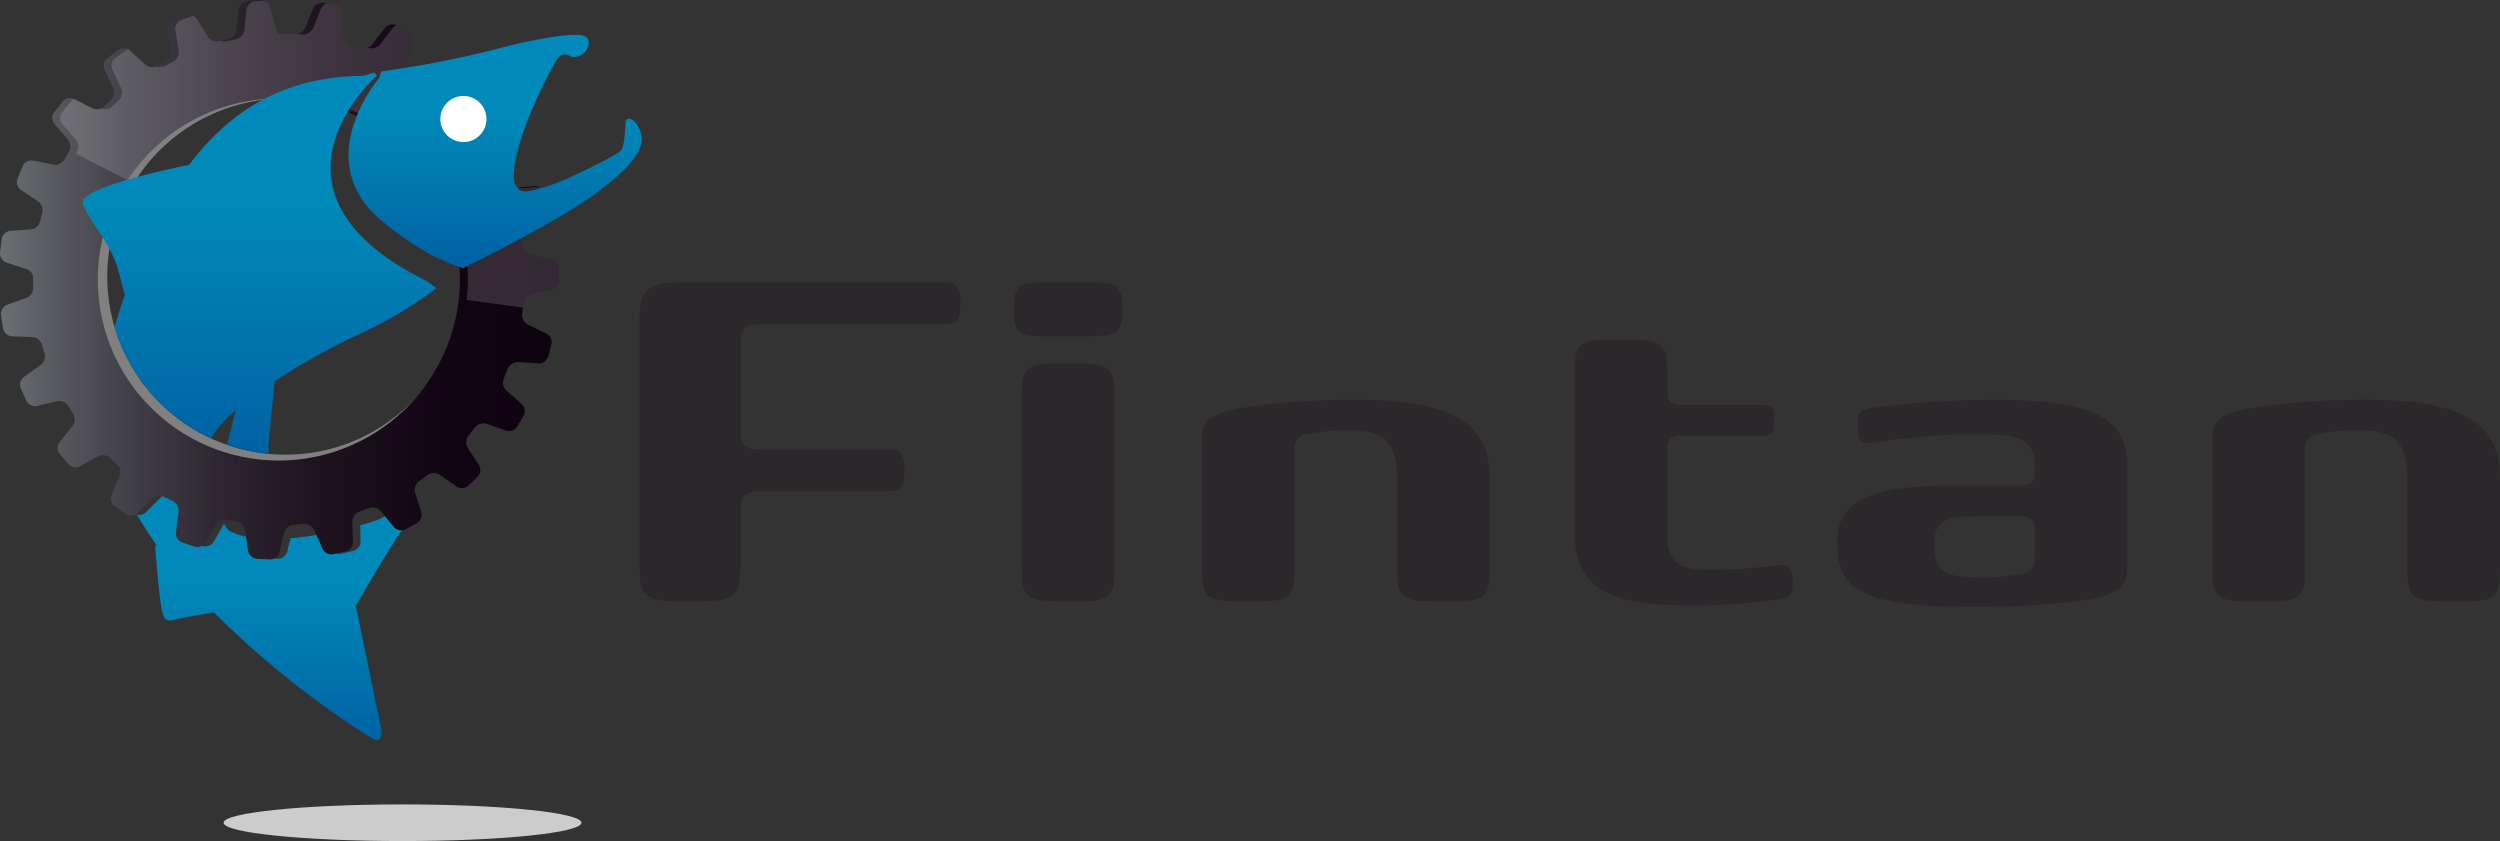 <svg xmlns="http://www.w3.org/2000/svg" xmlns:xlink="http://www.w3.org/1999/xlink" width="410.825" height="138.208" viewBox="0 0 410.825 138.208">
  <rect x="0" y="0" width="410.825" height="138.208" fill="#333333" stroke="none"/>
  <defs>
    <linearGradient id="linear-gradient" x1="0.5" x2="0.5" y2="1" gradientUnits="objectBoundingBox">
      <stop offset="0" stop-color="#0089bb"></stop>
      <stop offset="0.346" stop-color="#0089b9"></stop>
      <stop offset="1" stop-color="#0061a2"></stop>
    </linearGradient>
    <linearGradient id="linear-gradient-2" y1="0.5" x2="1" y2="0.5" gradientUnits="objectBoundingBox">
      <stop offset="0" stop-color="#fff"></stop>
      <stop offset="0" stop-color="#6b7073"></stop>
      <stop offset="0.084" stop-color="#5a5c61"></stop>
      <stop offset="0.251" stop-color="#3f3c44"></stop>
      <stop offset="0.424" stop-color="#2a222d"></stop>
      <stop offset="0.602" stop-color="#1b101c"></stop>
      <stop offset="0.789" stop-color="#110513"></stop>
      <stop offset="1" stop-color="#0f0210"></stop>
    </linearGradient>
  </defs>
  <g id="グループ_7" transform="translate(-97.279 -222.968)">
    <g id="グループ_5">
      <g id="グループ_4">
        <g id="グループ_3">
          <path id="パス_27" d="M252.3,269.352H209.8c-6.248,0-7.4,1.233-7.4,6.083v40.93c0,4.849,1.15,5.425,7.4,5.425h1.972c5.919,0,7.152-.576,7.152-5.425v-9.782c0-1.891.74-2.877,3.041-2.877h21.126c2.466,0,2.8-.74,2.8-3.535,0-2.3-.329-3.37-2.8-3.37H221.968c-2.3,0-3.041-.987-3.041-2.877v-14.79c0-1.891.74-2.877,3.041-2.877H252.3c2.466,0,2.794-.74,2.794-3.535C255.1,270.421,254.767,269.352,252.3,269.352Z" fill="#2b272a"></path>
          <path id="パス_28" d="M274.822,269.352h-4.439c-5.425,0-6.493-.082-6.493,4.439s1.068,4.439,6.493,4.439h4.439c5.754,0,6.9.082,6.9-4.439S280.576,269.352,274.822,269.352Z" fill="#2b272a"></path>
          <path id="パス_29" d="M273.507,282.669H271.7c-5.426,0-6.494.411-6.494,4.932v29.257c0,4.521,1.15,4.932,6.9,4.932h1.808c5.425,0,6.494-.411,6.494-4.932V287.6C280.412,283.08,279.261,282.669,273.507,282.669Z" fill="#2b272a"></path>
          <path id="パス_30" d="M320.361,288.663a124.617,124.617,0,0,0-17.262,1.069c-7.645,1.15-8.3,2.3-8.3,5.836v21.29c0,4.521,1.151,4.932,6.9,4.932h1.809c5.425,0,6.493-.411,6.493-4.932V296.883a2.276,2.276,0,0,1,2.056-2.548,33.148,33.148,0,0,1,6.658-.658c5.1,0,8.138,1.151,8.138,7.727v15.454c0,4.521,1.15,4.932,6.9,4.932h1.808c5.425,0,6.494-.411,6.494-4.932V301.075C342.062,291.951,334.5,288.663,320.361,288.663Z" fill="#2b272a"></path>
          <path id="パス_31" d="M389.408,315.871a97.987,97.987,0,0,1-10.6.74c-4.685,0-7.563-.411-7.563-5.836V296.883c0-1.562.411-2.3,2.3-2.3h13.07c1.973,0,2.219-.493,2.219-2.548,0-1.89-.246-2.548-2.219-2.548h-13.07c-1.891,0-2.3-.74-2.3-2.3v-3.452c0-4.521-1.15-4.932-6.9-4.932h-1.809c-5.425,0-6.494.411-6.494,4.932v26.715c0,8.96,5.179,12,18.824,12a92.152,92.152,0,0,0,14.55-.986c2.219-.411,2.466-.658,2.466-2.959C391.874,316.118,391.3,315.707,389.408,315.871Z" fill="#2b272a"></path>
          <path id="パス_32" d="M425.165,288.663a155.13,155.13,0,0,0-20.139,1.315c-2.22.411-2.466.74-2.466,3.042,0,2.383.575,2.959,2.466,2.712a116.488,116.488,0,0,1,16.029-1.4c6.494,0,10.6,0,10.6,5.178v1.316c0,1.643-.987,1.89-2.055,1.89h-8.3c-12.741,0-22.112.658-22.112,9.289,0,7.48,3.042,10.686,22.441,10.686a153.211,153.211,0,0,0,16.934-.9c7.644-1.069,8.3-2.549,8.3-6.083V299.513C446.866,291.869,441.605,288.663,425.165,288.663Zm6.494,25.975c0,1.891-.9,2.384-2.549,2.713a33.425,33.425,0,0,1-6,.493c-6.165,0-7.973-.657-7.973-5.507,0-4.028,2.219-4.521,7.4-4.521h7.07c.822,0,2.055.246,2.055,1.808Z" fill="#2b272a"></path>
          <path id="パス_33" d="M486.4,288.663a124.628,124.628,0,0,0-17.262,1.069c-7.645,1.15-8.3,2.3-8.3,5.836v21.29c0,4.521,1.151,4.932,6.9,4.932h1.808c5.425,0,6.494-.411,6.494-4.932V296.883a2.276,2.276,0,0,1,2.055-2.548,33.157,33.157,0,0,1,6.658-.658c5.1,0,8.138,1.151,8.138,7.727v15.454c0,4.521,1.151,4.932,6.9,4.932h1.808c5.426,0,6.494-.411,6.494-4.932V301.075C508.1,291.951,500.542,288.663,486.4,288.663Z" fill="#2b272a"></path>
        </g>
      </g>
    </g>
    <g id="グループ_6">
      <ellipse id="楕円形_1" cx="29.402" cy="3.009" rx="29.402" ry="3.009" transform="translate(134.022 355.158)" fill="#ccc"></ellipse>
      <path id="パス_34" d="M158.7,344.451c2.112.9.933-3.109.933-3.109l-3.88-18.808s4.731-8.344,7.806-12.792a1.4,1.4,0,0,1-.317-.277l-1.7-2.08a15.993,15.993,0,0,0-1.906.881,22.859,22.859,0,0,1-3.175,1.022l.078,2.668a1.609,1.609,0,0,1-1.079,1.505l-.446.11-1.519.335c-.1.02-.2.037-.293.057a1.624,1.624,0,0,1-1.643-.9l-1.056-2.407c-1.761.326-3.634.6-5.484.757l-.551,2.22a1.6,1.6,0,0,1-1.484,1.16c-.115,0-.229-.008-.344-.013l-1.665-.091-.277-.022a1.621,1.621,0,0,1-1.345-1.314l-.28-1.968a14.166,14.166,0,0,1-2.5-.521,8.869,8.869,0,0,1-1.773-.774,5.2,5.2,0,0,1-.7-1.081c-.011.018-.027.035-.038.054L132.4,312a1.605,1.605,0,0,1-1.659.732q-1.2-.378-2.378-.821a1.638,1.638,0,0,1-.829-1.577l.444-3.364a1.81,1.81,0,0,0-.953-1.756l-1.425-.72a1.774,1.774,0,0,0-1.964.286l-2.391,2.375a1.609,1.609,0,0,1-1.475.38c.97,1.668,2.034,3.309,3.176,4.916l-.167.358s.647,8.431,1.078,10.377.862,1.945,2.586,1.513c1.19-.3,4.227-.8,5.995-1.087a150.24,150.24,0,0,0,25.041,20.111C157.933,344.006,158.325,344.236,158.7,344.451Z" fill="url(#linear-gradient)"></path>
      <path id="パス_35" d="M144.334,307.42a38.847,38.847,0,1,1,38.848-38.846A38.89,38.89,0,0,1,144.334,307.42Zm-.16-68.275a29.269,29.269,0,1,0,29.27,29.269A29.3,29.3,0,0,0,144.174,239.145Z" fill="gray"></path>
      <path id="パス_36" d="M189.078,266.866a1.639,1.639,0,0,0-1.268-1.349l-3.328-.591a1.8,1.8,0,0,1-1.379-1.443l-.269-1.726a1.791,1.791,0,0,1,.873-1.792L186.7,258.4a1.613,1.613,0,0,0,.779-1.712c-.023-.081-.044-.164-.067-.245l-.448-1.491c-.048-.15-.1-.3-.146-.449a1.623,1.623,0,0,0-1.584-.976l-3.37.33a1.808,1.808,0,0,1-1.721-1.017l-.72-1.568a1.786,1.786,0,0,1,.353-1.96l2.457-2.316a1.616,1.616,0,0,0,.346-1.731q-.662-1.1-1.382-2.164a1.634,1.634,0,0,0-1.708-.412l-3.162,1.229a1.807,1.807,0,0,1-1.931-.514l-1.1-1.287a1.787,1.787,0,0,1-.187-1.983l1.739-2.892a1.619,1.619,0,0,0-.108-1.732q-.966-.915-1.984-1.774a1.639,1.639,0,0,0-1.728.084l-2.708,2.034a1.808,1.808,0,0,1-2,.025l-1.374-.927a1.787,1.787,0,0,1-.715-1.859l.9-3.255a1.621,1.621,0,0,0-.6-1.657q-1.134-.6-2.3-1.137a1.633,1.633,0,0,0-1.717.52l-2.061,2.692a1.81,1.81,0,0,1-1.918.565l-1.54-.508a1.785,1.785,0,0,1-1.191-1.6l-.016-3.376a1.609,1.609,0,0,0-1.119-1.462c-.2-.042-.4-.083-.593-.122l-1.227-.226c-.18-.03-.36-.061-.541-.09a1.632,1.632,0,0,0-1.6.961l-1.26,3.151a1.808,1.808,0,0,1-1.694,1.06s-1.341-.1-2.653-.1h-.054a4.174,4.174,0,0,1-.446-1.188l-.926-3.246a1.612,1.612,0,0,0-1.5-1.109c-.118.007-.236.014-.354.023l-1.618.143c-.142.015-.284.032-.427.049a1.626,1.626,0,0,0-1.273,1.352l-.362,3.368a1.809,1.809,0,0,1-1.346,1.477l-1.508.345a1.789,1.789,0,0,1-1.847-.747l-1.769-2.877a1.617,1.617,0,0,0-1.646-.687q-1.252.435-2.471.941a1.636,1.636,0,0,0-.756,1.592l.56,3.343a1.81,1.81,0,0,1-.9,1.787l-1.331.726a1.787,1.787,0,0,1-1.98-.221l-2.479-2.293a1.625,1.625,0,0,0-1.684-.263q-1.161.8-2.271,1.672a1.636,1.636,0,0,0-.256,1.691l1.441,3.07a1.8,1.8,0,0,1-.382,1.96l-1.067,1.037a1.792,1.792,0,0,1-1.968.319l-3.012-1.542a1.626,1.626,0,0,0-1.683.192q-.917,1.095-1.763,2.247a1.632,1.632,0,0,0,.213,1.685l2.213,2.563a1.8,1.8,0,0,1,.158,1.99l-.746,1.276a1.8,1.8,0,0,1-1.812.838l-3.319-.674a1.631,1.631,0,0,0-1.6.679q-.565,1.254-1.056,2.548a1.631,1.631,0,0,0,.65,1.616l2.822,1.87a1.8,1.8,0,0,1,.689,1.874l-.374,1.43a1.8,1.8,0,0,1-1.518,1.295l-3.376.247a1.623,1.623,0,0,0-1.38,1.182q-.062.4-.114.813l-.09.745c-.037.326-.071.654-.1.982a1.622,1.622,0,0,0,1.062,1.484l3.22,1.039a1.566,1.566,0,0,1,1.153,1.284v.455c0,.872.024,1.359.024,1.359a1.78,1.78,0,0,1-1.1,1.656l-3.19,1.151a1.629,1.629,0,0,0-1.015,1.514q.07.57.155,1.135l.048.318q.084.545.182,1.085a1.615,1.615,0,0,0,1.413,1.123l3.381.132a1.791,1.791,0,0,1,1.558,1.244l.425,1.442a1.807,1.807,0,0,1-.628,1.9l-2.762,1.969a1.635,1.635,0,0,0-.6,1.637q.532,1.275,1.138,2.513a1.626,1.626,0,0,0,1.608.606l3.291-.785a1.791,1.791,0,0,1,1.835.777l.811,1.294a1.806,1.806,0,0,1-.092,2l-2.128,2.64a1.639,1.639,0,0,0-.15,1.708q.866,1.1,1.8,2.143a1.624,1.624,0,0,0,1.695.14l2.95-1.64a1.786,1.786,0,0,1,1.975.255l1.151,1.051a1.81,1.81,0,0,1,.447,1.949l-1.335,3.114a1.644,1.644,0,0,0,.315,1.687q1.108.814,2.266,1.565a1.62,1.62,0,0,0,1.69-.313l2.4-2.375a1.785,1.785,0,0,1,1.971-.286l1.429.72a1.809,1.809,0,0,1,.956,1.756l-.446,3.364a1.637,1.637,0,0,0,.832,1.577q1.177.441,2.385.821a1.611,1.611,0,0,0,1.664-.732l1.671-2.938a1.788,1.788,0,0,1,1.82-.809l1.609.311a1.807,1.807,0,0,1,1.394,1.431l.478,3.357a1.626,1.626,0,0,0,1.35,1.314l.277.022,1.671.091c.115.005.229.01.344.013a1.61,1.61,0,0,0,1.49-1.16l.814-3.275a1.786,1.786,0,0,1,1.535-1.268l1.668-.132a1.808,1.808,0,0,1,1.729,1l1.366,3.1a1.628,1.628,0,0,0,1.647.9c.1-.02.2-.037.294-.057l1.524-.335.447-.11a1.609,1.609,0,0,0,1.083-1.505l-.1-3.372a1.791,1.791,0,0,1,1.135-1.638l1.606-.594a1.8,1.8,0,0,1,1.935.5l2.15,2.618a1.628,1.628,0,0,0,1.732.46q1.114-.561,2.2-1.178a1.617,1.617,0,0,0,.564-1.694l-1.007-3.226a1.791,1.791,0,0,1,.65-1.884l1.4-1.021a1.8,1.8,0,0,1,1.995-.045l2.776,1.939a1.628,1.628,0,0,0,1.759,0q.953-.867,1.854-1.788a1.625,1.625,0,0,0,.051-1.74l-1.839-2.833a1.789,1.789,0,0,1,.119-1.989l1.085-1.375a1.8,1.8,0,0,1,1.91-.582l3.193,1.118a1.627,1.627,0,0,0,1.714-.5q.651-1.039,1.247-2.115a1.619,1.619,0,0,0-.389-1.761l-2.536-2.233a1.794,1.794,0,0,1-.425-1.948l.676-1.63a1.8,1.8,0,0,1,1.679-1.077l3.377.215a1.615,1.615,0,0,0,1.556-1.057c.033-.111.064-.223.1-.335l.392-1.5c.025-.1.051-.207.076-.311a1.616,1.616,0,0,0-.838-1.7l-3.051-1.469a1.8,1.8,0,0,1-.938-1.762l.2-1.746A1.793,1.793,0,0,1,184.6,271.3l3.3-.7a1.567,1.567,0,0,0,1.214-1.077c0-.209.008-.417.008-.626C189.125,268.215,189.108,267.539,189.078,266.866ZM143.1,298.646a29.751,29.751,0,1,1,29.752-29.751A29.785,29.785,0,0,1,143.1,298.646Z" fill="url(#linear-gradient-2)"></path>
      <path id="パス_37" d="M187.809,265.523l-3.328-.59a1.8,1.8,0,0,1-1.379-1.444l-.269-1.726a1.792,1.792,0,0,1,.873-1.792L186.7,258.4a1.614,1.614,0,0,0,.779-1.712c-.023-.082-.044-.164-.067-.246l-.448-1.491q-.072-.225-.147-.448a1.624,1.624,0,0,0-.979-.885l-2.667.261a1.575,1.575,0,0,1-.628-.089l-.679.066a1.807,1.807,0,0,1-1.721-1.016l-.721-1.569a1.785,1.785,0,0,1,.354-1.959L182.231,247a1.616,1.616,0,0,0,.346-1.731q-.661-1.1-1.382-2.164a1.592,1.592,0,0,0-.517-.344l-3.046,1.184a1.74,1.74,0,0,1-1.238-.049l-.069.027a1.807,1.807,0,0,1-1.931-.515l-1.1-1.287a1.787,1.787,0,0,1-.187-1.983l1.739-2.892a1.618,1.618,0,0,0-.108-1.732q-.966-.915-1.984-1.773c-.038-.022-.084-.029-.124-.048a1.394,1.394,0,0,0-.3.154l-2.708,2.033a8.233,8.233,0,0,1-3.305,0l-1.374-.926a1.787,1.787,0,0,1-.715-1.859l.9-3.255a1.621,1.621,0,0,0-.6-1.658c-.688-.363-1.389-.706-2.1-1.035a1.472,1.472,0,0,0-.614.441l-2.062,2.692a1.809,1.809,0,0,1-1.918.565l-.173-.057a1.722,1.722,0,0,1-1.134.034l-1.54-.508a1.785,1.785,0,0,1-1.191-1.6l-.016-3.375a1.61,1.61,0,0,0-1.119-1.463c-.2-.042-.4-.082-.593-.122l-1.088-.2a1.589,1.589,0,0,0-.977.868l-1.261,3.151a1.805,1.805,0,0,1-1.694,1.059s-.413-.029-1-.056a1.436,1.436,0,0,1-.31.034s-1.342-.1-2.653-.1h-.054a4.188,4.188,0,0,1-.446-1.189l-.926-3.245a1.6,1.6,0,0,0-1.01-1.024l-1.157.1c-.143.015-.285.033-.428.049a1.629,1.629,0,0,0-1.273,1.353l-.362,3.367a1.809,1.809,0,0,1-1.346,1.478l-1.508.345a1.686,1.686,0,0,1-1.019-.088l-.288.066a1.789,1.789,0,0,1-1.847-.748l-1.769-2.876a1.481,1.481,0,0,0-.645-.548c-.729.259-1.454.529-2.165.824a1.637,1.637,0,0,0-.756,1.591l.56,3.343a1.808,1.808,0,0,1-.9,1.787l-1.331.726a1.792,1.792,0,0,1-1.534.059,1.783,1.783,0,0,1-1.753-.3l-2.479-2.293a1.358,1.358,0,0,0-.369-.243h-.008q-1.16.8-2.271,1.673a1.636,1.636,0,0,0-.256,1.691l1.442,3.069a1.806,1.806,0,0,1-.383,1.961l-1.067,1.036a1.792,1.792,0,0,1-1.918.335,1.759,1.759,0,0,1-1.357-.037l-3.012-1.543h0a1.536,1.536,0,0,0-.373.215q-.915,1.1-1.763,2.246a1.636,1.636,0,0,0,.213,1.686l2.213,2.563a1.8,1.8,0,0,1,.158,1.989l-.159.273,8.486,4.381A29.745,29.745,0,0,1,143.1,239.15c.376,0,.748.014,1.121.028.062,0,.123-.006.186-.006a29.7,29.7,0,0,1,29.56,33.084l9.222,1.258.084-.716a1.792,1.792,0,0,1,1.323-1.49l3.3-.7a1.568,1.568,0,0,0,1.214-1.078c0-.208.008-.416.008-.625,0-.681-.018-1.357-.047-2.03A1.642,1.642,0,0,0,187.809,265.523Z" fill="#fff" opacity="0.15"></path>
      <path id="パス_38" d="M194.481,255.246c-4.518,3.239-13.941,8.275-21.1,11.794-3.331-1.028-7.91-3.22-13.42-7.828-11.89-9.945-.433-23.348-.433-23.348l.42-1.159c.955-.147,1.5-.223,1.5-.223a166.6,166.6,0,0,0,16.726-3.283c7.2-1.941,12.338-2.653,14.381-2.479s1.665,1.966.775,2.883a2.536,2.536,0,0,1-2.092.717,3.157,3.157,0,0,0-1.282-.435c-.651-.039-1.37,1.169-1.37,1.169-6.113,11.1-7.425,18.133-6.691,20.068s2.1,1.378,5.135.514,11.581-5.141,12.245-5.893.719-3.483.814-4.652,1.531-.7,2.355,1.292S202.9,249.213,194.481,255.246Z" fill="url(#linear-gradient)"></path>
      <path id="パス_39" d="M159.23,235.371l-.473-.46-1.823.521c-12.614.116-21.689,5.415-28.566,14.619-3.364.684-18.248,3.856-17.481,6.35.865,2.811,4.54,6.269,5.837,11.026.4,1.448.75,2.814,1.052,4.016-.58,1.7-1.136,3.447-1.676,5.236A29.406,29.406,0,0,0,132,295.03c.1-.2.191-.4.291-.581A17.318,17.318,0,0,1,136,290.411l-1.415,5.661a28.994,28.994,0,0,0,6.72,1.478,1.652,1.652,0,0,0,.063-1.155l1.034-10.754a105.663,105.663,0,0,1,14.531-8.054,66.748,66.748,0,0,0,12.053-7.277c-.662-.464-1.469-1.105-1.469-1.105C137.437,254.448,159.23,235.371,159.23,235.371Z" fill="url(#linear-gradient)"></path>
      <circle id="楕円形_2" cx="3.79" cy="3.79" r="3.79" transform="translate(169.642 238.734)" fill="#fff"></circle>
    </g>
  </g>
</svg>
